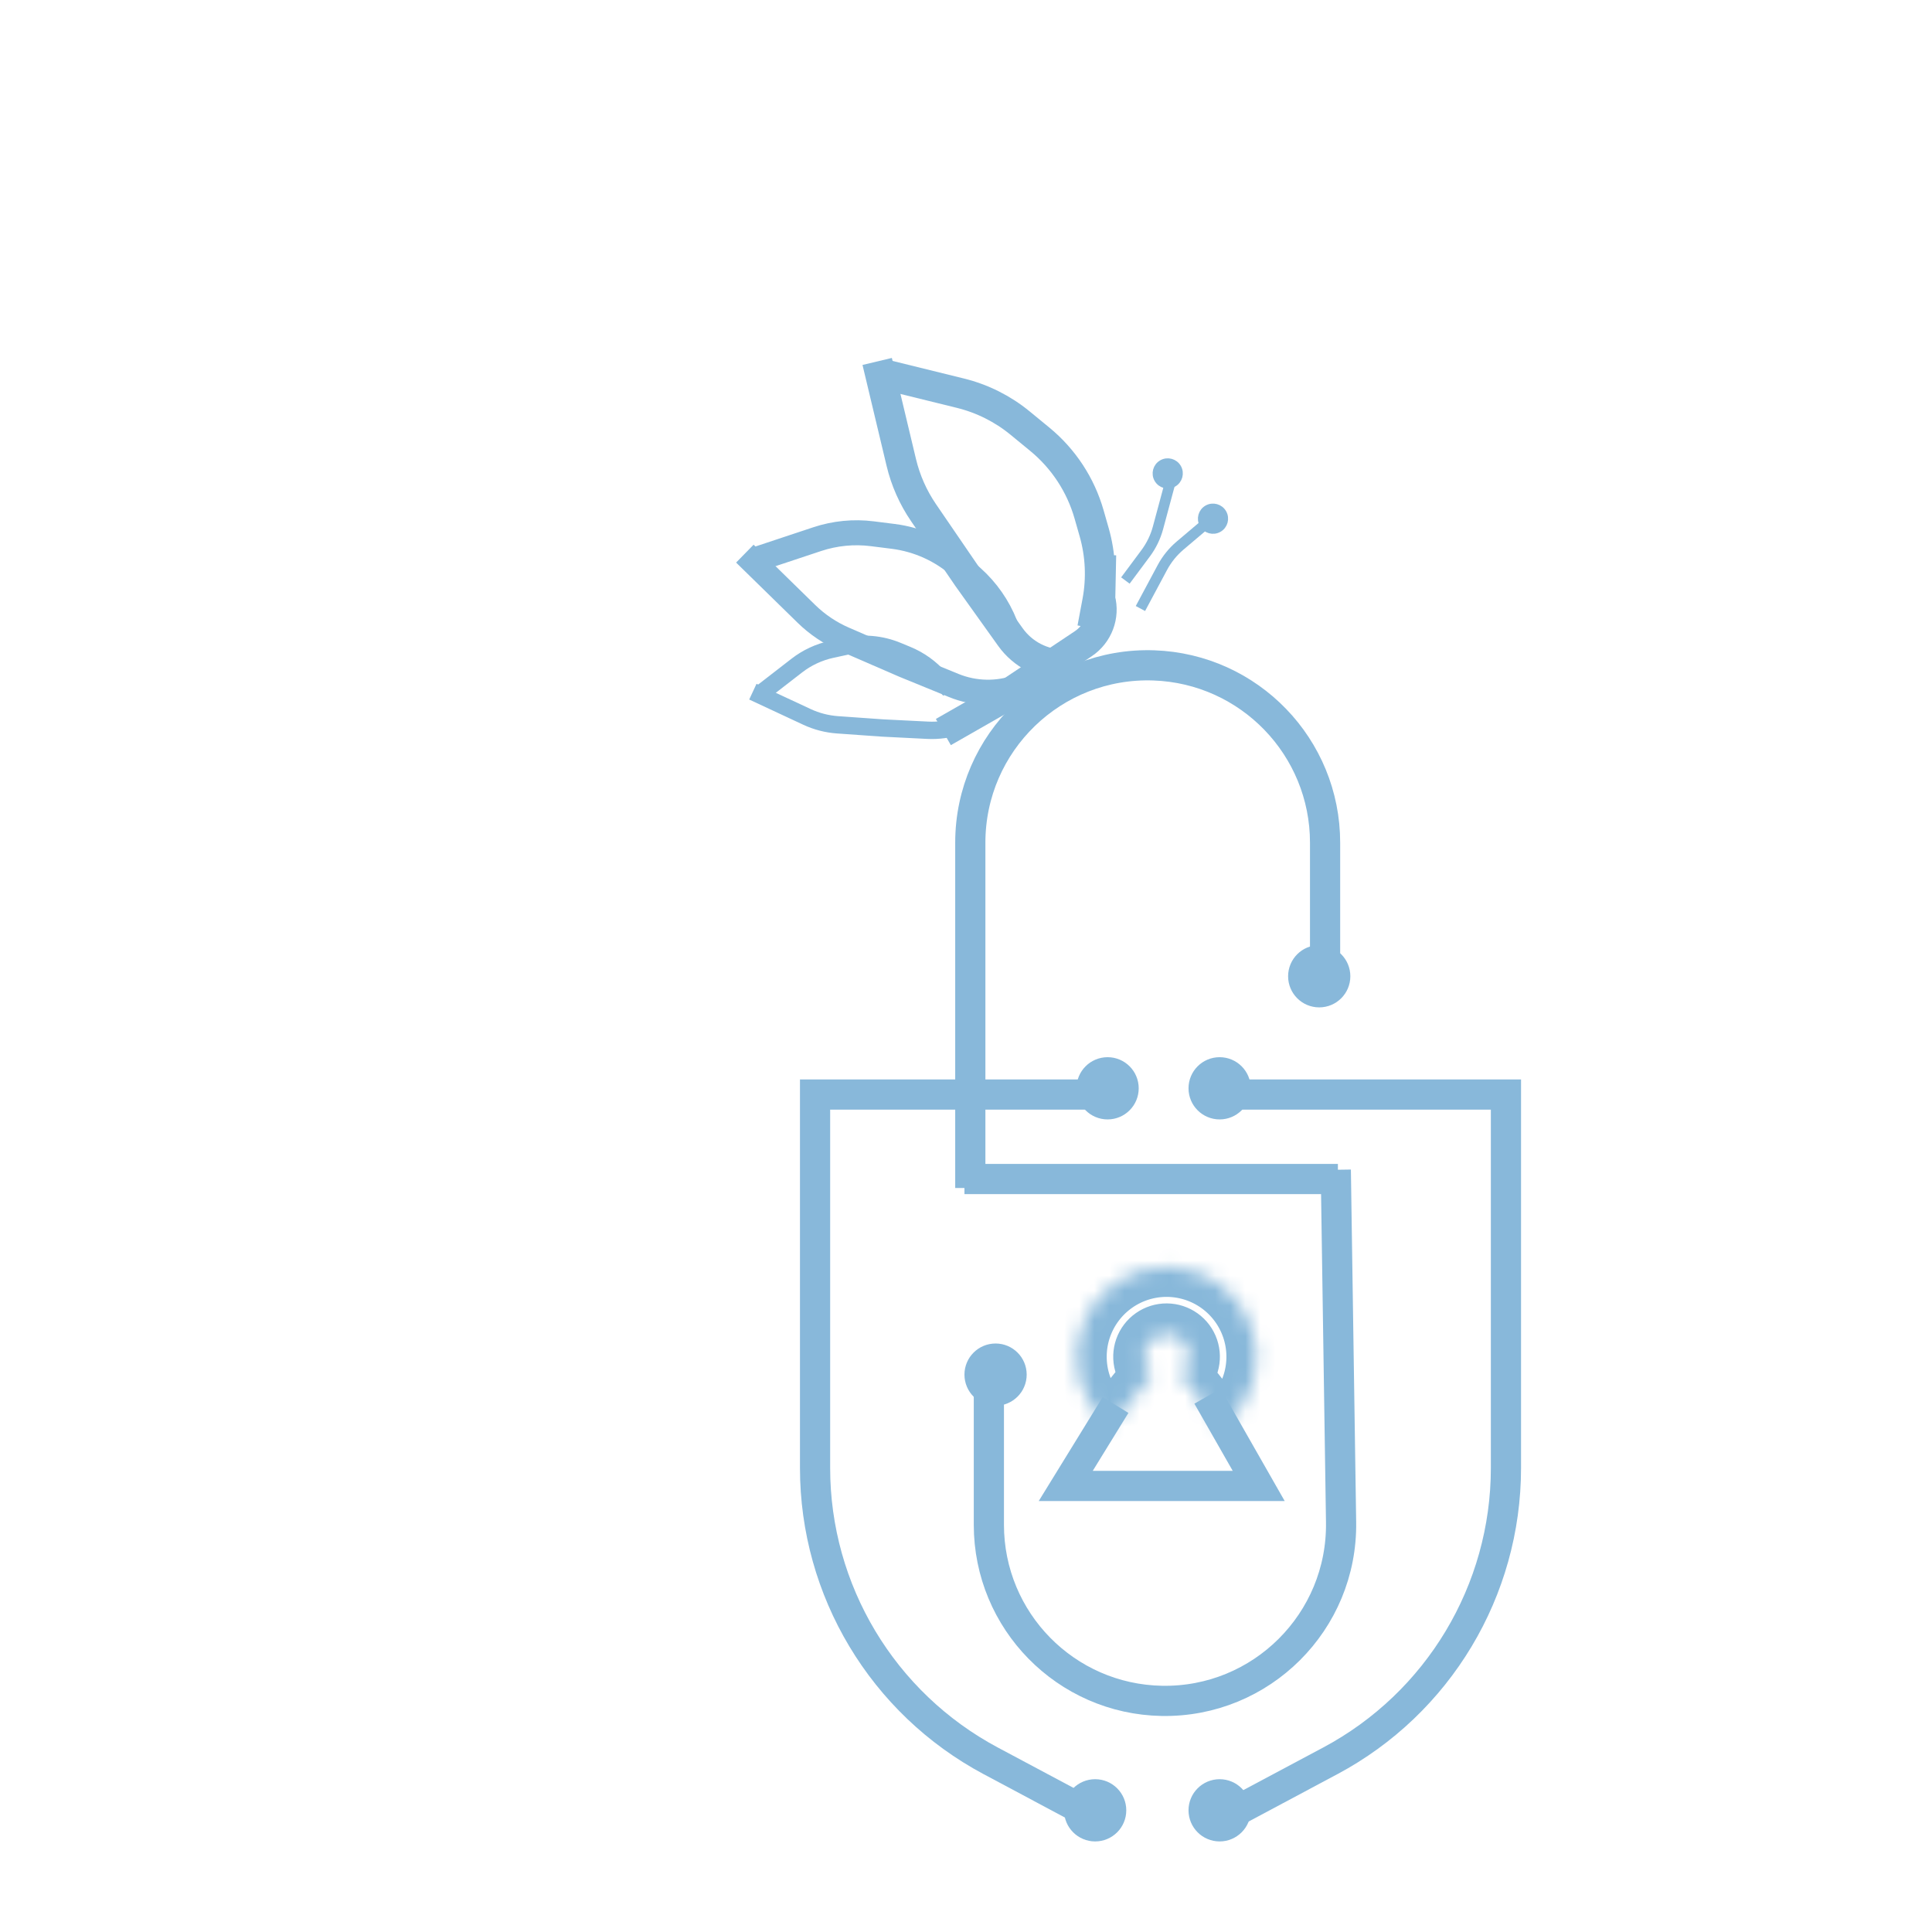 <svg width="128" height="128" viewBox="0 0 128 128" fill="none" xmlns="http://www.w3.org/2000/svg">
<path d="M87.79 63.443L87.79 55.829C87.79 49.499 82.776 44.306 76.45 44.084V44.084C69.802 43.851 64.285 49.177 64.285 55.829L64.285 78.709" stroke="#88B8DA" stroke-width="2"/>
<line x1="63.897" y1="78.113" x2="88.639" y2="78.113" stroke="#88B8DA" stroke-width="2"/>
<path d="M65.515 92.309L65.515 101.021C65.515 107.384 70.613 112.574 76.975 112.687V112.687C83.568 112.805 88.949 107.439 88.85 100.846L88.5 77.5" stroke="#88B8DA" stroke-width="2"/>
<path d="M81.216 120.351L88.13 116.663C95.296 112.841 99.773 105.38 99.773 97.258V72.516H80.392" stroke="#88B8DA" stroke-width="2"/>
<path d="M72.557 120.351L65.643 116.663C58.477 112.841 54 105.38 54 97.258V72.516H73.381" stroke="#88B8DA" stroke-width="2"/>
<circle cx="87.402" cy="64.68" r="1.649" fill="#88B8DA" stroke="#88B8DA" stroke-width="0.825"/>
<circle cx="72.557" cy="119.938" r="1.649" fill="#88B8DA" stroke="#88B8DA" stroke-width="0.825"/>
<circle cx="80.804" cy="119.938" r="1.649" fill="#88B8DA" stroke="#88B8DA" stroke-width="0.825"/>
<circle cx="65.959" cy="91.072" r="1.649" fill="#88B8DA" stroke="#88B8DA" stroke-width="0.825"/>
<circle cx="80.804" cy="72.103" r="1.649" fill="#88B8DA" stroke="#88B8DA" stroke-width="0.825"/>
<circle cx="73.381" cy="72.103" r="1.649" fill="#88B8DA" stroke="#88B8DA" stroke-width="0.825"/>
<mask id="path-12-inside-1_1_2" fill="white">
<path d="M73.548 94.535C72.584 93.759 71.885 92.703 71.548 91.512C71.211 90.32 71.252 89.054 71.667 87.888C72.082 86.722 72.85 85.713 73.863 85.003C74.877 84.292 76.086 83.915 77.324 83.922C78.562 83.93 79.767 84.323 80.772 85.045C81.776 85.768 82.531 86.786 82.932 87.957C83.332 89.128 83.359 90.395 83.007 91.582C82.655 92.769 81.943 93.817 80.969 94.581L78.234 91.094C78.485 90.898 78.668 90.628 78.758 90.323C78.849 90.018 78.842 89.692 78.739 89.391C78.636 89.09 78.442 88.828 78.183 88.642C77.925 88.457 77.615 88.356 77.297 88.354C76.979 88.352 76.668 88.449 76.407 88.632C76.146 88.814 75.949 89.073 75.842 89.373C75.736 89.673 75.725 89.999 75.812 90.305C75.898 90.611 76.078 90.883 76.326 91.083L73.548 94.535Z"/>
</mask>
<path d="M73.548 94.535C72.584 93.759 71.885 92.703 71.548 91.512C71.211 90.32 71.252 89.054 71.667 87.888C72.082 86.722 72.85 85.713 73.863 85.003C74.877 84.292 76.086 83.915 77.324 83.922C78.562 83.93 79.767 84.323 80.772 85.045C81.776 85.768 82.531 86.786 82.932 87.957C83.332 89.128 83.359 90.395 83.007 91.582C82.655 92.769 81.943 93.817 80.969 94.581L78.234 91.094C78.485 90.898 78.668 90.628 78.758 90.323C78.849 90.018 78.842 89.692 78.739 89.391C78.636 89.09 78.442 88.828 78.183 88.642C77.925 88.457 77.615 88.356 77.297 88.354C76.979 88.352 76.668 88.449 76.407 88.632C76.146 88.814 75.949 89.073 75.842 89.373C75.736 89.673 75.725 89.999 75.812 90.305C75.898 90.611 76.078 90.883 76.326 91.083L73.548 94.535Z" stroke="#88B8DA" stroke-width="4" mask="url(#path-12-inside-1_1_2)"/>
<path d="M80 92.5L83.392 98.446L70.609 98.446L73.908 93.085" stroke="#88B8DA" stroke-width="2"/>
<circle cx="77.365" cy="31.365" r="0.8" transform="rotate(-29.796 77.365 31.365)" fill="#88B8DA" stroke="#88B8DA" stroke-width="0.4"/>
<path d="M81.059 33.967C81.278 34.351 81.146 34.839 80.762 35.059C80.379 35.279 79.89 35.146 79.671 34.762C79.451 34.379 79.584 33.89 79.967 33.67C80.351 33.451 80.839 33.584 81.059 33.967Z" fill="#88B8DA" stroke="#88B8DA" stroke-width="0.4"/>
<path d="M62.5 48.5L66 46.5L71.773 42.646C72.74 42 73.19 40.81 72.89 39.686V39.686L72.95 36.771" stroke="#88B8DA" stroke-width="2"/>
<path d="M58.613 24.814L63.631 26.05C65.08 26.407 66.431 27.084 67.584 28.03L68.883 29.097C70.456 30.387 71.597 32.126 72.155 34.082L72.492 35.262C72.917 36.753 72.99 38.323 72.705 39.846L72.372 41.621" stroke="#88B8DA" stroke-width="2"/>
<path d="M58.116 23.947L59.713 30.64C59.997 31.829 60.496 32.955 61.185 33.964L64.133 38.275L66.946 42.211C67.766 43.358 69.09 44.039 70.5 44.039V44.039" stroke="#88B8DA" stroke-width="2"/>
<path d="M50.08 37.069L54.144 35.719C55.318 35.33 56.563 35.207 57.79 35.362L59.172 35.536C60.844 35.746 62.412 36.462 63.667 37.587L64.424 38.265C65.381 39.123 66.125 40.191 66.598 41.385L67.149 42.776" stroke="#88B8DA" stroke-width="1.657"/>
<path d="M49.348 36.68L53.424 40.667C54.148 41.376 54.995 41.945 55.924 42.347L59.894 44.069L63.189 45.416C64.565 45.979 66.102 46.009 67.5 45.5V45.5" stroke="#88B8DA" stroke-width="1.657"/>
<path d="M50.447 45.911L52.795 44.093C53.473 43.568 54.26 43.202 55.098 43.02L56.041 42.816C57.184 42.569 58.374 42.676 59.454 43.123L60.106 43.393C60.929 43.734 61.662 44.261 62.246 44.934L62.926 45.717" stroke="#88B8DA" stroke-width="1.149"/>
<path d="M49.879 45.825L53.462 47.496C54.099 47.793 54.784 47.97 55.484 48.02L58.478 48.232L61.456 48.381C62.175 48.417 62.894 48.317 63.577 48.087L64 47.945" stroke="#88B8DA" stroke-width="1.149"/>
<path d="M74.56 38.461L75.902 36.657C76.278 36.152 76.556 35.58 76.72 34.972L77.52 32" stroke="#88B8DA" stroke-width="0.7"/>
<path d="M79.9 34.693L78.185 36.145C77.704 36.553 77.305 37.047 77.008 37.603L75.556 40.316" stroke="#88B8DA" stroke-width="0.7"/>
</svg>
